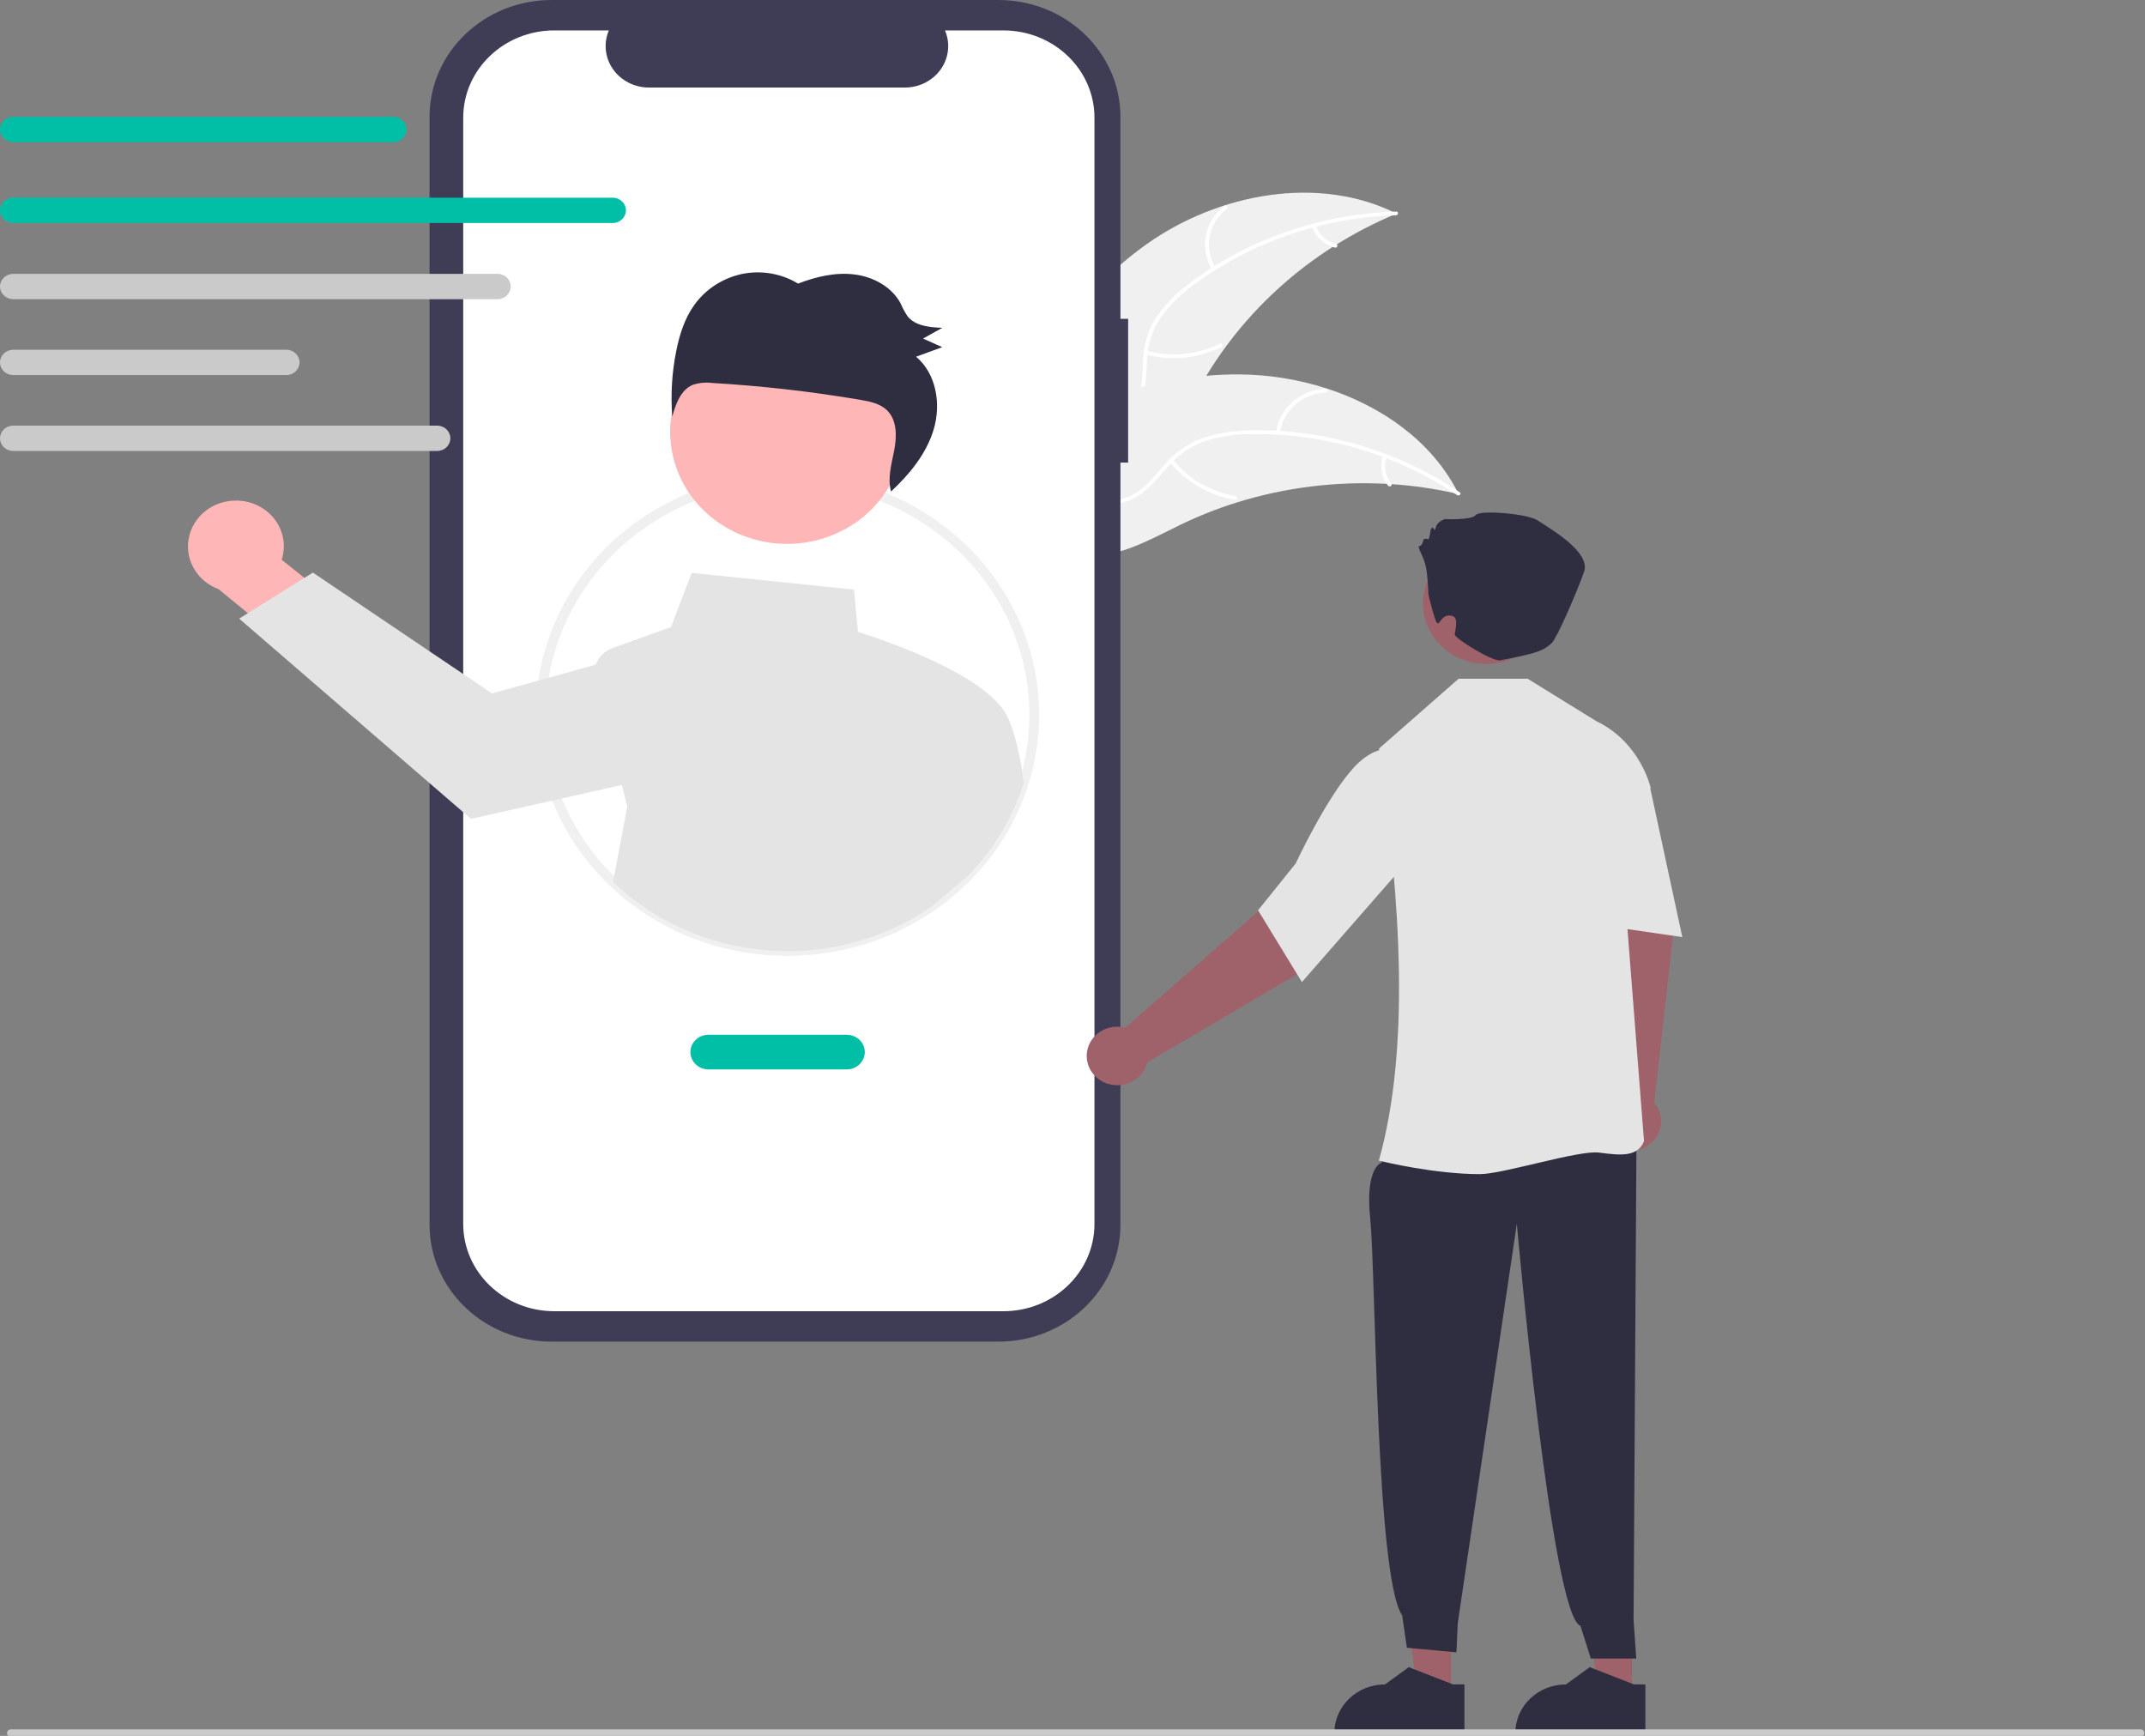 <?xml version="1.0" encoding="UTF-8"?>
<svg xmlns="http://www.w3.org/2000/svg" xmlns:xlink="http://www.w3.org/1999/xlink" width="744px" height="602px" viewBox="0 0 744 602" version="1.1">
<rect x="0" y="0" width="744" height="602" fill="#808080" stroke="none"/>
<g id="surface1">
<path style=" stroke:none;fill-rule:nonzero;fill:rgb(94.118%,94.118%,94.118%);fill-opacity:1;" d="M 397.809 84.605 C 422.484 67.152 457.223 60.461 484.402 74.078 C 453.805 86.797 428.891 109.473 414.066 138.09 C 408.395 149.145 403.285 162.008 391.578 167.117 C 384.297 170.297 375.699 169.68 368.156 167.113 C 360.613 164.547 353.902 160.184 347.285 155.871 L 345.301 155.641 C 357.078 128.52 373.133 102.055 397.809 84.605 Z M 397.809 84.605 "/>
<path style=" stroke:none;fill-rule:nonzero;fill:rgb(100%,100%,100%);fill-opacity:1;" d="M 484.184 74.656 C 458.805 75.418 434.32 83.816 414.211 98.66 C 409.824 101.781 405.977 105.547 402.812 109.812 C 399.871 114.066 398.172 119 397.891 124.094 C 397.531 128.84 397.738 133.73 396.18 138.312 C 394.496 143.027 390.785 146.832 385.984 148.77 C 380.137 151.301 373.688 151.668 367.367 151.816 C 360.348 151.984 353.055 152.051 346.676 155.215 C 345.902 155.598 345.324 154.426 346.098 154.043 C 357.199 148.539 370.176 152.129 381.848 148.855 C 387.293 147.324 392.289 144.215 394.477 139.016 C 396.387 134.465 396.18 129.418 396.5 124.609 C 396.695 119.637 398.16 114.785 400.766 110.477 C 403.695 106.07 407.383 102.168 411.676 98.945 C 421.223 91.539 431.926 85.613 443.391 81.391 C 456.453 76.504 470.289 73.789 484.305 73.367 C 485.172 73.34 485.047 74.629 484.184 74.656 Z M 484.184 74.656 "/>
<path style=" stroke:none;fill-rule:nonzero;fill:rgb(100%,100%,100%);fill-opacity:1;" d="M 420.395 93.516 C 415.969 86.145 417.77 76.789 424.652 71.418 C 425.328 70.891 426.211 71.875 425.531 72.398 C 419.113 77.391 417.449 86.121 421.617 92.961 C 422.055 93.684 420.828 94.23 420.395 93.516 Z M 420.395 93.516 "/>
<path style=" stroke:none;fill-rule:nonzero;fill:rgb(100%,100%,100%);fill-opacity:1;" d="M 397.742 121.664 C 406.207 123.93 415.254 123.055 423.074 119.219 C 423.852 118.84 424.426 120.012 423.652 120.391 C 415.504 124.367 406.09 125.258 397.289 122.883 C 396.449 122.656 396.91 121.438 397.742 121.664 Z M 397.742 121.664 "/>
<path style=" stroke:none;fill-rule:nonzero;fill:rgb(100%,100%,100%);fill-opacity:1;" d="M 456.387 78.219 C 457.461 81.359 460.113 83.773 463.441 84.641 C 464.285 84.855 463.824 86.074 462.988 85.859 C 459.312 84.883 456.383 82.23 455.164 78.77 C 455.02 78.445 455.16 78.07 455.488 77.91 C 455.824 77.758 456.227 77.895 456.387 78.219 Z M 456.387 78.219 "/>
<path style=" stroke:none;fill-rule:nonzero;fill:rgb(94.118%,94.118%,94.118%);fill-opacity:1;" d="M 505.957 171.359 C 505.426 171.238 504.895 171.117 504.359 171.004 C 497.23 169.414 489.98 168.379 482.68 167.91 C 482.117 167.867 481.543 167.828 480.98 167.801 C 463.375 166.852 445.742 169.043 428.973 174.262 C 422.305 176.344 415.809 178.906 409.543 181.934 C 400.895 186.113 391.859 191.301 382.547 192.465 C 381.578 192.598 380.598 192.672 379.621 192.688 L 345.164 157.977 C 345.129 157.859 345.082 157.75 345.043 157.633 L 343.602 156.309 C 343.914 156.129 344.242 155.953 344.555 155.773 C 344.734 155.672 344.922 155.574 345.102 155.473 C 345.227 155.406 345.348 155.34 345.453 155.273 C 345.496 155.25 345.535 155.227 345.57 155.211 C 345.676 155.145 345.781 155.094 345.879 155.035 C 347.707 154.035 349.543 153.047 351.391 152.07 C 351.398 152.062 351.398 152.062 351.414 152.062 C 365.512 144.648 380.379 138.293 395.781 134.301 C 396.242 134.184 396.715 134.055 397.195 133.949 C 404.148 132.188 411.238 130.973 418.398 130.316 C 422.32 129.969 426.258 129.812 430.195 129.848 C 440.371 129.953 450.465 131.594 460.105 134.703 C 479.328 140.906 496.266 152.926 505.281 170.047 C 505.512 170.484 505.734 170.914 505.957 171.359 Z M 505.957 171.359 "/>
<path style=" stroke:none;fill-rule:nonzero;fill:rgb(100%,100%,100%);fill-opacity:1;" d="M 505.418 171.699 C 484.676 157.68 459.844 150.27 434.453 150.527 C 428.988 150.492 423.547 151.281 418.336 152.863 C 413.312 154.562 408.859 157.523 405.43 161.43 C 402.16 165.012 399.246 169.035 395.125 171.797 C 390.809 174.59 385.457 175.488 380.406 174.266 C 374.145 172.918 368.766 169.492 363.625 165.969 C 357.914 162.055 352.051 157.906 344.969 156.754 C 344.109 156.613 344.387 155.344 345.242 155.484 C 357.57 157.492 365.672 167.84 377.051 171.949 C 382.359 173.867 388.305 174.266 393.32 171.375 C 397.707 168.844 400.715 164.695 403.996 161.039 C 407.277 157.184 411.5 154.152 416.289 152.215 C 421.398 150.383 426.797 149.395 432.25 149.297 C 444.531 148.887 456.801 150.324 468.613 153.562 C 482.113 157.188 494.867 162.996 506.324 170.738 C 507.031 171.219 506.121 172.176 505.418 171.699 Z M 505.418 171.699 "/>
<path style=" stroke:none;fill-rule:nonzero;fill:rgb(100%,100%,100%);fill-opacity:1;" d="M 442.625 149.984 C 443.727 141.547 451.047 135.117 459.922 134.793 C 460.789 134.766 460.879 136.059 460.008 136.086 C 451.742 136.375 444.926 142.383 443.949 150.25 C 443.844 151.074 442.523 150.809 442.625 149.984 Z M 442.625 149.984 "/>
<path style=" stroke:none;fill-rule:nonzero;fill:rgb(100%,100%,100%);fill-opacity:1;" d="M 406.84 159.402 C 412.172 166.09 419.945 170.609 428.602 172.055 C 429.461 172.199 429.184 173.465 428.328 173.324 C 419.32 171.801 411.242 167.086 405.711 160.113 C 405.184 159.449 406.316 158.742 406.84 159.402 Z M 406.84 159.402 "/>
<path style=" stroke:none;fill-rule:nonzero;fill:rgb(100%,100%,100%);fill-opacity:1;" d="M 480.984 158.52 C 479.867 161.648 480.465 165.102 482.578 167.715 C 483.113 168.375 481.98 169.078 481.449 168.426 C 479.129 165.527 478.457 161.719 479.66 158.258 C 479.746 157.914 480.098 157.695 480.457 157.754 C 480.824 157.828 481.059 158.172 480.984 158.52 Z M 480.984 158.52 "/>
<path style=" stroke:none;fill-rule:nonzero;fill:rgb(24.706%,23.922%,33.725%);fill-opacity:1;" d="M 391.297 110.566 L 388.629 110.566 L 388.629 40.535 C 388.629 18.148 369.676 0 346.293 0 L 191.324 0 C 167.941 0 148.988 18.148 148.988 40.535 L 148.988 424.746 C 148.988 447.133 167.941 465.277 191.324 465.277 L 346.293 465.277 C 369.676 465.277 388.629 447.133 388.629 424.746 L 388.629 160.418 L 391.297 160.418 Z M 391.297 110.566 "/>
<path style=" stroke:none;fill-rule:nonzero;fill:rgb(100%,100%,100%);fill-opacity:1;" d="M 348 10.547 L 327.773 10.547 C 329.66 14.98 329.121 20.023 326.332 24 C 323.543 27.973 318.867 30.359 313.867 30.359 L 225.086 30.359 C 220.086 30.359 215.41 27.973 212.621 24 C 209.832 20.023 209.289 14.98 211.18 10.547 L 192.285 10.547 C 174.824 10.547 160.672 24.098 160.672 40.816 L 160.672 424.465 C 160.672 441.18 174.824 454.734 192.285 454.734 L 348 454.734 C 365.461 454.734 379.617 441.18 379.617 424.465 L 379.617 40.816 C 379.617 24.098 365.461 10.547 348 10.547 Z M 348 10.547 "/>
<path style=" stroke:none;fill-rule:nonzero;fill:rgb(94.118%,94.118%,94.118%);fill-opacity:1;" d="M 273.137 331.492 C 249.977 331.512 227.762 322.711 211.387 307.035 C 195.008 291.355 185.82 270.082 185.84 247.91 C 185.809 216.473 204.227 187.688 233.492 173.434 C 254.508 163.195 278.953 161.516 301.281 168.777 C 341.703 181.965 366.23 221.219 359.25 261.559 C 352.273 301.898 315.84 331.484 273.137 331.492 Z M 273.137 167.605 C 259.895 167.57 246.832 170.57 235.047 176.355 C 206.965 190.051 189.277 217.668 189.25 247.844 C 189.223 278.016 206.867 305.66 234.926 319.402 C 262.984 333.145 296.719 330.668 322.262 312.988 C 326.789 309.859 330.98 306.301 334.762 302.367 C 357.379 278.938 363.359 244.91 349.992 215.684 C 336.629 186.461 306.457 167.586 273.137 167.605 Z M 273.137 167.605 "/>
<path style=" stroke:none;fill-rule:nonzero;fill:rgb(100%,71.373%,71.373%);fill-opacity:1;" d="M 83.98 173.734 C 88.832 174.316 93.164 176.926 95.812 180.863 C 98.461 184.797 99.152 189.652 97.699 194.121 L 126.703 217.254 L 116.32 237.555 L 75.844 204.34 C 67.988 201.445 63.637 193.383 65.715 185.574 C 67.789 177.77 75.637 172.68 83.98 173.734 Z M 83.98 173.734 "/>
<path style=" stroke:none;fill-rule:nonzero;fill:rgb(89.412%,89.412%,89.412%);fill-opacity:1;" d="M 354.863 270.199 C 354.281 264.211 351.875 253.449 349.836 249.469 C 343.562 233.75 303.031 220.832 297.59 219.164 L 296.211 204.469 L 239.895 198.668 L 232.75 217.461 L 212.555 224.715 C 209.777 225.707 207.609 227.836 206.645 230.516 L 188.523 235.531 L 170.641 240.48 L 108.52 198.57 L 105.586 200.406 L 85.984 212.652 L 82.961 214.543 L 163.352 283.988 L 193.211 277.277 L 215.668 272.219 L 217.586 279.672 L 212.625 305.848 C 242.328 334.301 289.215 337.891 323.266 314.316 L 336.023 303.477 C 344.914 294.273 351.477 283.234 355.203 271.215 Z M 354.863 270.199 "/>
<path style=" stroke:none;fill-rule:nonzero;fill:rgb(100%,71.373%,71.373%);fill-opacity:1;" d="M 311.492 137.594 C 304.453 117.242 281.516 106.203 260.258 112.941 C 239 119.684 227.473 141.645 234.512 162 C 241.547 182.352 264.488 193.391 285.746 186.652 C 307.004 179.91 318.531 157.949 311.492 137.594 Z M 311.492 137.594 "/>
<path style=" stroke:none;fill-rule:nonzero;fill:rgb(18.431%,18.039%,25.49%);fill-opacity:1;" d="M 240.977 105.539 C 244.918 100.148 250.832 96.379 257.547 94.973 C 264.184 93.664 271.094 94.879 276.812 98.355 C 283.035 95.957 289.742 94.363 296.332 95.172 C 302.922 95.984 309.383 99.508 312.43 105.312 C 313.074 106.816 313.852 108.266 314.758 109.641 C 317.445 113.07 322.438 113.516 326.848 113.68 C 324.617 114.926 322.387 116.172 320.156 117.414 C 322.379 118.406 324.602 119.398 326.824 120.391 C 323.801 121.496 320.773 122.602 317.75 123.707 C 324.789 129.629 326.492 140.172 323.828 149.012 C 321.305 157.383 315.52 164.426 309.059 170.457 C 307.797 165.957 309.184 161.078 310.109 156.418 C 311.082 151.496 311.238 145.738 307.637 142.262 C 305.211 139.918 301.648 139.211 298.289 138.641 C 281.344 135.773 264.242 133.828 247.066 132.816 C 244.77 132.516 242.43 132.742 240.242 133.484 C 236.062 135.266 234.383 140.148 233.172 144.477 C 232.59 136.875 233.055 129.234 234.551 121.75 C 235.695 116.023 237.5 110.289 240.977 105.539 Z M 240.977 105.539 "/>
<path style=" stroke:none;fill-rule:nonzero;fill:rgb(0%,74.902%,65.098%);fill-opacity:1;" d="M 293.676 370.871 L 245.75 370.871 C 242.281 370.871 239.473 368.18 239.473 364.859 C 239.473 361.543 242.281 358.852 245.75 358.852 L 293.676 358.852 C 297.141 358.852 299.953 361.543 299.953 364.859 C 299.953 368.18 297.141 370.871 293.676 370.871 Z M 293.676 370.871 "/>
<path style=" stroke:none;fill-rule:nonzero;fill:rgb(0%,74.902%,65.098%);fill-opacity:1;" d="M 136.41 49.301 L 4.586 49.301 C 2.055 49.297 0.008 47.332 0.008 44.91 C 0.008 42.488 2.055 40.527 4.586 40.523 L 136.41 40.523 C 138.941 40.523 140.996 42.488 140.996 44.91 C 140.996 47.336 138.941 49.301 136.41 49.301 Z M 136.41 49.301 "/>
<path style=" stroke:none;fill-rule:nonzero;fill:rgb(0%,74.902%,65.098%);fill-opacity:1;" d="M 212.523 77.34 L 4.586 77.34 C 2.051 77.34 0 75.375 0 72.949 C 0 70.527 2.051 68.562 4.586 68.562 L 212.523 68.562 C 215.055 68.562 217.105 70.527 217.105 72.949 C 217.105 75.375 215.055 77.34 212.523 77.34 Z M 212.523 77.34 "/>
<path style=" stroke:none;fill-rule:nonzero;fill:rgb(79.216%,79.216%,79.216%);fill-opacity:1;" d="M 172.562 103.754 L 4.586 103.754 C 2.051 103.754 0 101.789 0 99.367 C 0 96.941 2.051 94.977 4.586 94.977 L 172.562 94.977 C 175.094 94.977 177.148 96.941 177.148 99.367 C 177.148 101.789 175.094 103.754 172.562 103.754 Z M 172.562 103.754 "/>
<path style=" stroke:none;fill-rule:nonzero;fill:rgb(79.216%,79.216%,79.216%);fill-opacity:1;" d="M 99.309 130.074 L 4.586 130.074 C 2.051 130.074 0 128.109 0 125.684 C 0 123.258 2.051 121.293 4.586 121.293 L 99.309 121.293 C 101.84 121.293 103.891 123.258 103.891 125.684 C 103.891 128.109 101.84 130.074 99.309 130.074 Z M 99.309 130.074 "/>
<path style=" stroke:none;fill-rule:nonzero;fill:rgb(79.216%,79.216%,79.216%);fill-opacity:1;" d="M 151.633 156.391 L 4.586 156.391 C 2.055 156.387 0.008 154.422 0.008 152 C 0.008 149.578 2.055 147.613 4.586 147.609 L 151.633 147.609 C 154.164 147.613 156.211 149.578 156.211 152 C 156.211 154.422 154.164 156.387 151.633 156.391 Z M 151.633 156.391 "/>
<path style=" stroke:none;fill-rule:nonzero;fill:rgb(62.353%,38.039%,41.569%);fill-opacity:1;" d="M 566.055 585.859 L 554.242 585.859 L 548.621 542.223 L 566.059 542.227 Z M 566.055 585.859 "/>
<path style=" stroke:none;fill-rule:nonzero;fill:rgb(18.431%,18.039%,25.49%);fill-opacity:1;" d="M 570.703 601.516 L 525.598 601.516 L 525.598 600.969 C 525.598 591.684 533.457 584.156 543.152 584.156 L 543.156 584.156 L 551.395 578.172 L 566.77 584.156 L 570.707 584.156 Z M 570.703 601.516 "/>
<path style=" stroke:none;fill-rule:nonzero;fill:rgb(62.353%,38.039%,41.569%);fill-opacity:1;" d="M 559.172 380.785 L 553.961 319.953 L 549.867 297.121 L 572.789 292.273 L 580.395 323.531 L 573.766 382.473 C 576.5 385.684 576.926 390.16 574.84 393.785 C 572.754 397.414 568.574 399.465 564.281 398.969 C 559.988 398.473 556.441 395.527 555.316 391.527 C 554.191 387.531 555.719 383.277 559.172 380.785 Z M 559.172 380.785 "/>
<path style=" stroke:none;fill-rule:nonzero;fill:rgb(62.353%,38.039%,41.569%);fill-opacity:1;" d="M 503.297 585.859 L 491.48 585.859 L 485.859 542.223 L 503.297 542.227 Z M 503.297 585.859 "/>
<path style=" stroke:none;fill-rule:nonzero;fill:rgb(18.431%,18.039%,25.49%);fill-opacity:1;" d="M 484.387 394.578 L 479.148 403.25 C 479.148 403.25 473.395 404.758 475.273 422.719 C 477.156 440.684 477.238 547.105 486.34 560.203 L 487.988 571.449 L 505.18 573.02 L 505.613 563.043 L 526.113 424.414 C 526.113 424.414 538.188 560.504 548.176 563.832 L 551.785 575.172 L 567.539 575.18 L 566.609 561.816 L 567.625 393.172 Z M 484.387 394.578 "/>
<path style=" stroke:none;fill-rule:nonzero;fill:rgb(89.412%,89.412%,89.412%);fill-opacity:1;" d="M 478.629 402.59 L 478.266 402.5 C 489.078 363.785 485.957 313.652 478.324 259.816 L 478.324 259.594 L 505.922 235.391 L 529.883 235.391 L 553.641 250.07 C 568.996 257.422 572.488 272.992 572.52 273.148 L 572.543 273.258 L 563.133 304.707 L 570.223 395.656 L 570.23 395.762 L 570.191 395.859 C 567.898 401.43 561.75 400.637 554.629 399.719 C 547.523 398.801 521.34 407.188 513.309 407.188 C 497.617 407.188 479.75 402.867 478.629 402.59 Z M 478.629 402.59 "/>
<path style=" stroke:none;fill-rule:nonzero;fill:rgb(89.412%,89.412%,89.412%);fill-opacity:1;" d="M 548.664 262.328 L 558.961 258.039 L 572.523 273.961 L 583.516 324.98 L 545.859 319.52 Z M 548.664 262.328 "/>
<path style=" stroke:none;fill-rule:nonzero;fill:rgb(62.353%,38.039%,41.569%);fill-opacity:1;" d="M 390.324 356.41 L 437.387 315.234 L 453.742 298.164 L 471.77 312.555 L 450.605 337.441 L 397.863 368.492 C 396.887 372.527 393.449 375.59 389.176 376.23 C 384.902 376.871 380.652 374.961 378.434 371.406 C 376.215 367.852 376.477 363.363 379.094 360.062 C 381.707 356.766 386.152 355.32 390.324 356.41 Z M 390.324 356.41 "/>
<path style=" stroke:none;fill-rule:nonzero;fill:rgb(89.412%,89.412%,89.412%);fill-opacity:1;" d="M 436.363 315.684 L 449.395 299.477 C 449.504 299.246 460.316 276.109 469.691 266.055 C 479.305 255.742 486.875 261.016 486.953 261.074 L 487.141 261.207 L 487.664 299.293 L 451.574 340.582 Z M 436.363 315.684 "/>
<path style=" stroke:none;fill-rule:nonzero;fill:rgb(62.353%,38.039%,41.569%);fill-opacity:1;" d="M 519.043 188.469 C 507.07 186.605 495.785 194.395 493.844 205.859 C 491.898 217.324 500.031 228.129 512.008 229.988 C 523.984 231.852 535.266 224.062 537.211 212.598 C 539.152 201.133 531.02 190.328 519.043 188.469 Z M 519.043 188.469 "/>
<path style=" stroke:none;fill-rule:nonzero;fill:rgb(18.431%,18.039%,25.49%);fill-opacity:1;" d="M 495.441 206.105 C 495.441 206.105 495.266 198.711 494.289 195.441 C 493.312 192.168 491.363 189.363 492.34 189.363 C 493.312 189.363 493.801 187.027 493.801 187.027 C 493.801 187.027 494.777 186.559 495.266 187.027 C 495.754 187.496 496.242 183.754 496.242 183.754 C 496.242 183.754 496.73 182.352 497.219 183.289 C 497.707 184.223 497.707 183.754 498.195 182.352 C 498.684 180.949 501.125 180.016 501.125 180.016 C 501.125 180.016 510.398 180.484 511.863 178.613 C 513.328 176.746 529.926 178.145 533.344 180.484 C 536.762 182.82 551.895 191.234 549.453 198.246 C 547.012 205.254 539.984 221.398 538.227 223.016 C 535.441 225.574 533.512 226.496 520.34 229.008 C 517.762 229.5 504.602 221.441 504.602 220.039 C 504.602 218.637 506.188 214.191 503.637 213.578 C 499.781 212.656 499.348 217.324 498.371 215.922 C 497.395 214.52 495.441 206.105 495.441 206.105 Z M 495.441 206.105 "/>
<path style=" stroke:none;fill-rule:nonzero;fill:rgb(18.431%,18.039%,25.49%);fill-opacity:1;" d="M 507.945 601.516 L 462.836 601.516 L 462.836 600.969 C 462.836 591.684 470.695 584.156 480.395 584.156 L 488.633 578.172 L 504.008 584.156 L 507.945 584.156 Z M 507.945 601.516 "/>
<path style=" stroke:none;fill-rule:nonzero;fill:rgb(79.216%,79.216%,79.216%);fill-opacity:1;" d="M 742.426 602.34 L 3.797 602.34 C 3.047 602.34 2.438 601.758 2.438 601.039 C 2.438 600.32 3.047 599.738 3.797 599.738 L 742.426 599.738 C 743.18 599.738 743.785 600.32 743.785 601.039 C 743.785 601.758 743.18 602.34 742.426 602.34 Z M 742.426 602.34 "/>
</g>
</svg>
